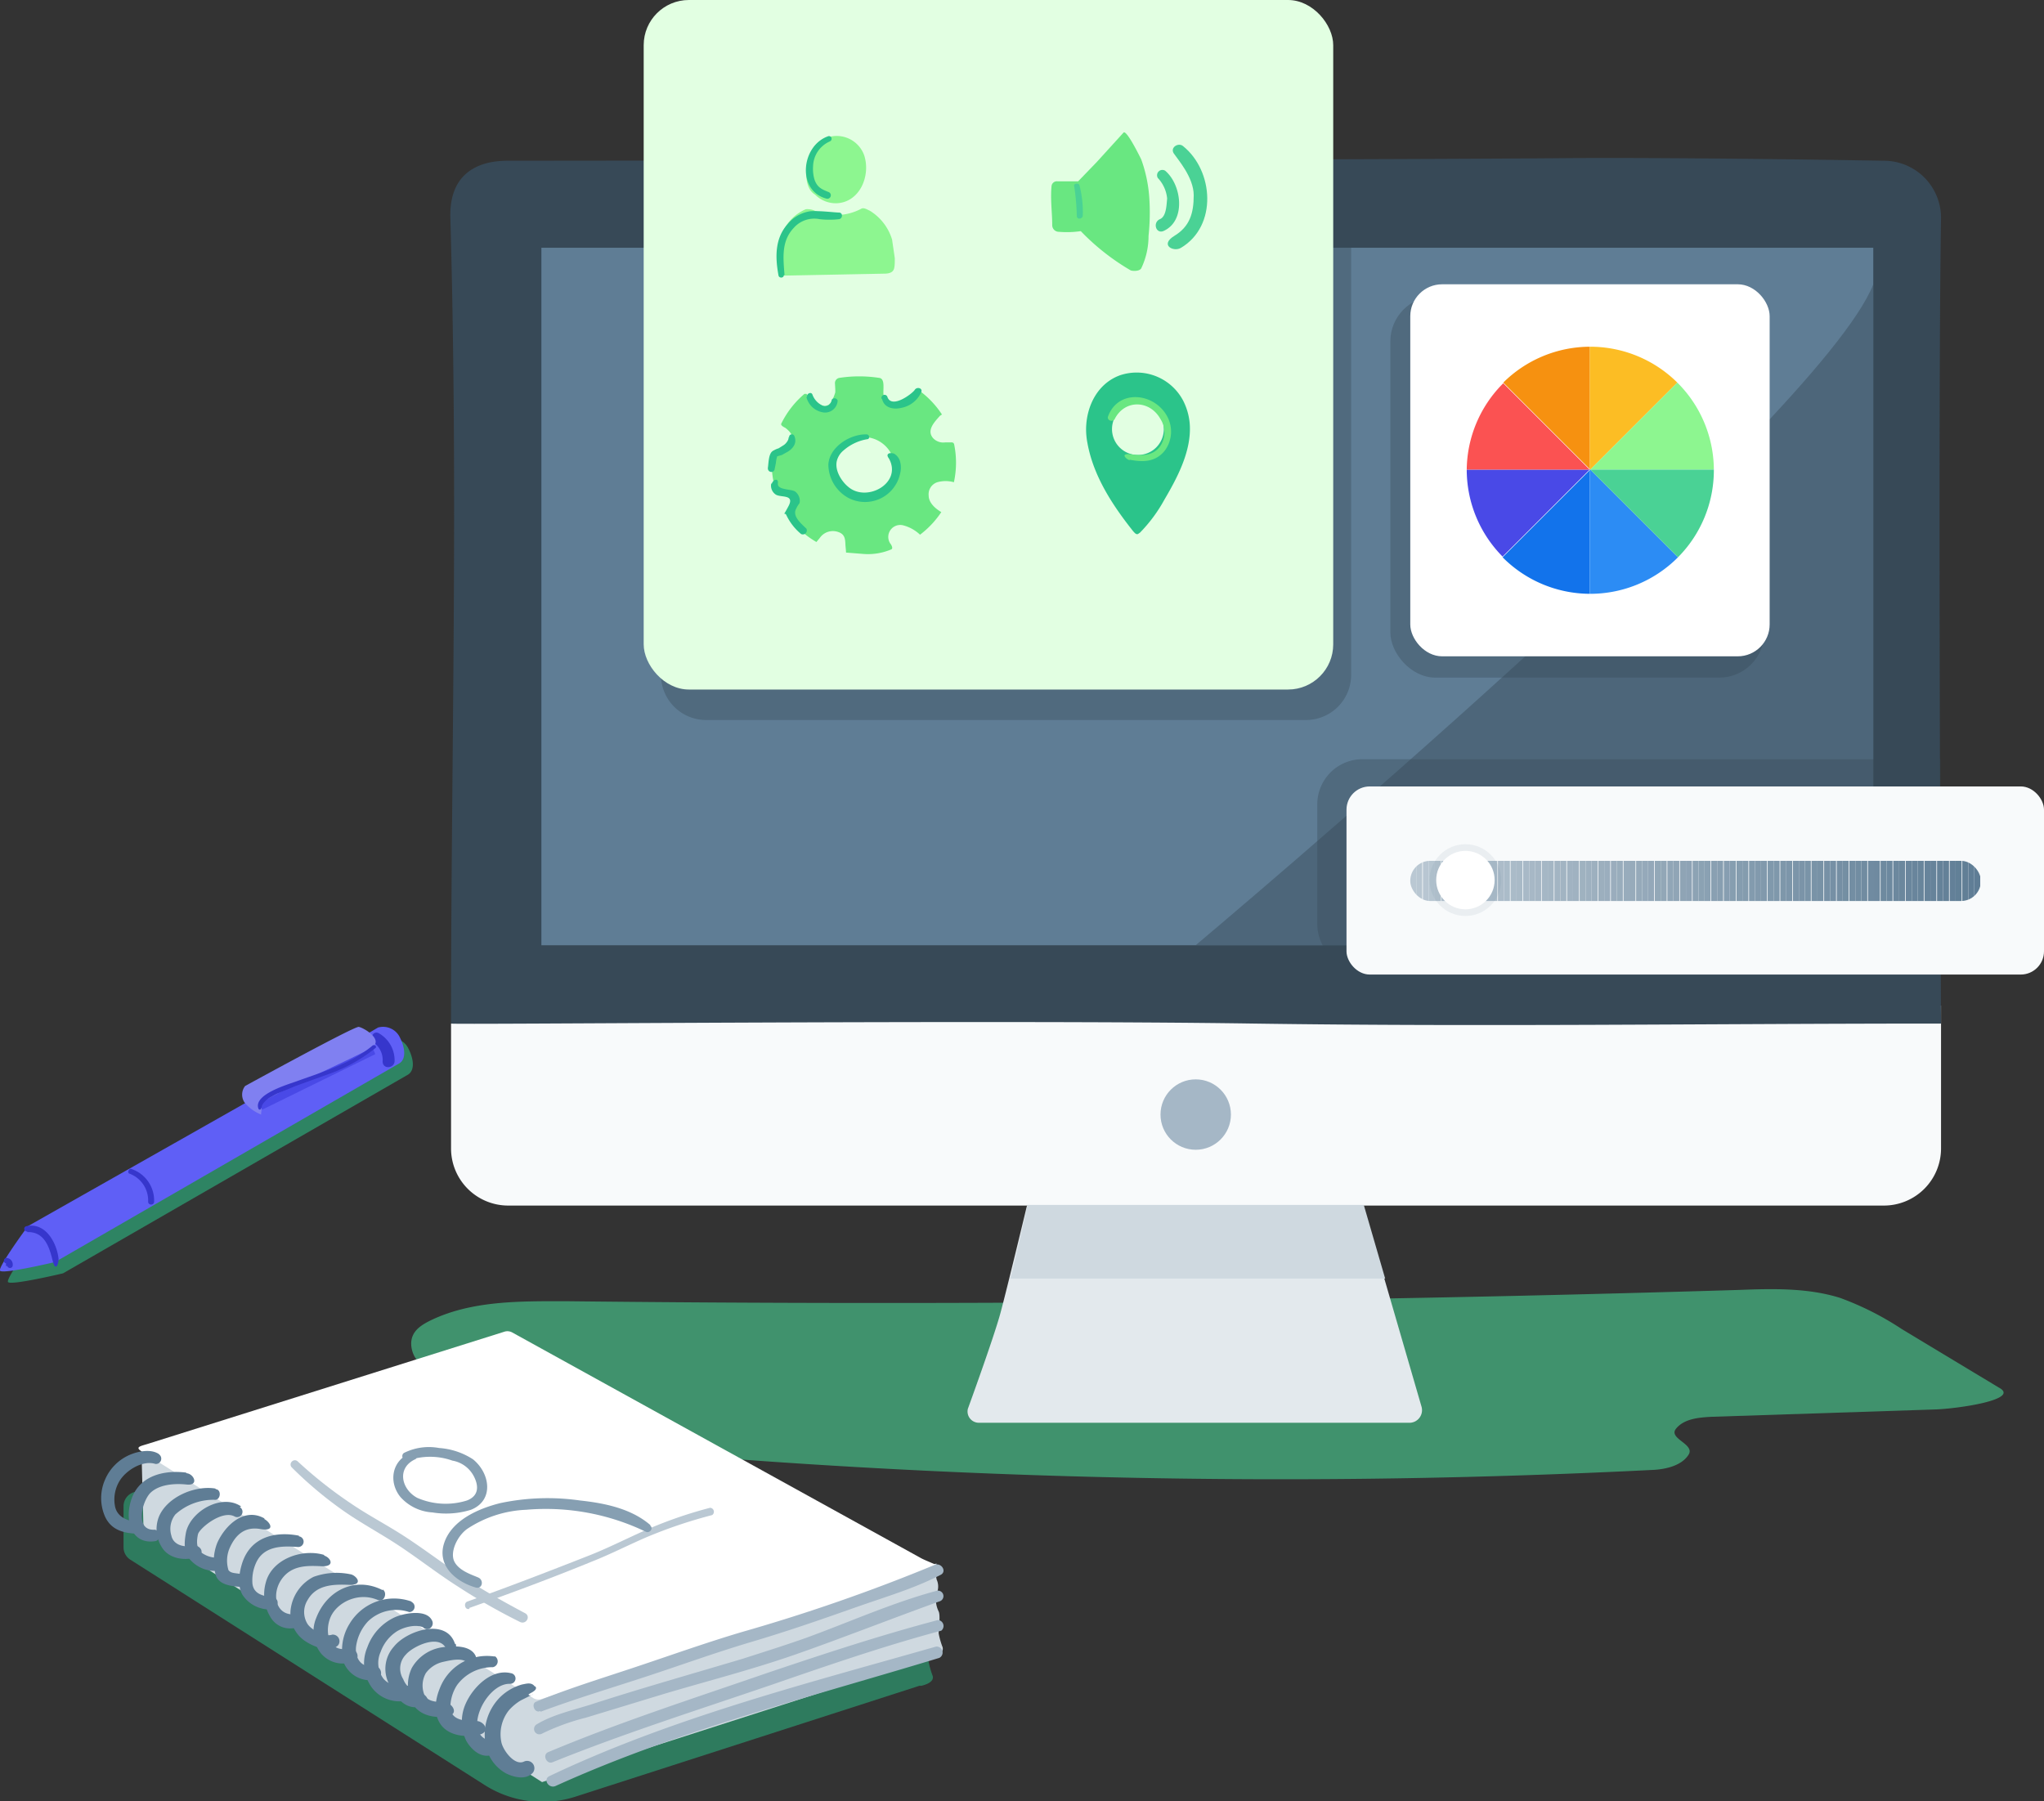 <svg data-name="Capa 1" xmlns="http://www.w3.org/2000/svg" viewBox="0 0 307.7 271.2"><rect x="0" y="0" width="307.7" height="271.2" fill="#333333" stroke="none"/><defs><clipPath id="a"><path d="M212.3 214.1h-64.9a1.7 1.7 0 01-1.6-2.1s4.2-12 5.4-16.1 3.5-14.5 3.5-14.5h50.6l8.8 30.3a1.9 1.9 0 01-1.8 2.4z" fill="none"/></clipPath><clipPath id="b"><rect x="212.3" y="129.6" width="85.9" height="6.05" rx="3" ry="3" fill="none"/></clipPath></defs><path d="M70.6 207c-2.5.1-5.1.1-7.1-1.5a4.1 4.1 0 01-1.6-3.2c0-1.9 1.5-2.8 2.9-3.5 6.2-3 13.4-2.9 20.3-2.9q88.4 1 176.8-1.7c5.1-.2 10.3-.3 15.1 1.2a44.6 44.6 0 019.3 4.7l14.6 8.8c3.4 1.8-6.2 3.2-9.7 3.3l-33.5 1.1c-2 .1-4.2.3-5.4 1.8s2.9 2.3 1.9 3.9-3.3 2.2-5.4 2.3a1113.3 1113.3 0 01-175.2-5" fill="#4ad295" opacity=".6"/><path d="M5.4 186.3L56 157.7l2.2-1.3a2.8 2.8 0 013.2 1.3c1 1.9 1 3.5 0 4.1L9.5 191.7s-8 1.9-8.3 1.3 4.2-6.7 4.2-6.7z" fill="#2bc48a" opacity=".56"/><path d="M67.9 172.9a8.6 8.6 0 008.6 8.6h207.1a8.6 8.6 0 008.6-8.6v-21.5l-224.3 2.7z" fill="#f8fafb"/><path d="M283.6 24.2s-27.7-.5-46.9-.4c-32.6.3-160.3.4-160.3.4-4.7 0-8.8 2.1-8.6 8.6 1.2 42.8.1 81.1.1 121.3 0 .2 80.5-.6 120.8 0 34.6.5 69 0 103.5 0 0 0-.5-90.5 0-121.3a8.6 8.6 0 00-8.6-8.6z" fill="#374957"/><path fill="#5f7d95" d="M81.5 37.3H282v105.01H81.5z"/><path d="M99.5 101.6a6.8 6.8 0 006.8 6.8h90.3a6.8 6.8 0 006.8-6.8V24.2H99.5z" fill="#374957" opacity=".37"/><rect x="209.3" y="44.6" width="56.3" height="57.42" rx="6.8" ry="6.8" fill="#374957" opacity=".37"/><path d="M180 142.3s93.9-78.8 102-99.5v99.5z" fill="#374957" opacity=".43"/><rect x="96.9" width="103.8" height="103.81" rx="6.8" ry="6.8" fill="#e2ffe2"/><path d="M292.1 114.3h-87a6.8 6.8 0 00-6.8 6.8v18a6.8 6.8 0 006.8 6.8h87z" fill="#374957" opacity=".37"/><rect x="212.3" y="42.8" width="54.1" height="56.01" rx="4.8" ry="4.8" fill="#fff"/><rect x="202.7" y="118.4" width="105" height="28.32" rx="3.5" ry="3.5" fill="#f8fafb"/><path d="M212.3 214.2h-65a1.7 1.7 0 01-1.6-2.1s3.9-10.7 4.9-14.4 4-16.2 4-16.2h50.6l8.8 30.3a1.9 1.9 0 01-1.7 2.4z" fill="#e3e9ed"/><g clip-path="url(#a)"><path fill="#cfd9e0" d="M148.8 178.3h60.5v14.19h-60.5z"/></g><path d="M4.2 184.6L54.7 156l2.2-1.3a2.8 2.8 0 013.2 1.3c1 1.9 1 3.5 0 4.1L8.3 190s-8 1.9-8.3 1.3 4.2-6.7 4.2-6.7z" fill="#5f5ff6"/><g clip-path="url(#b)"><path fill="#bac8d3" d="M212.3 129.6h.9v6.05h-.9z"/><path fill="#b9c7d2" d="M213.2 129.6h.9v6.05h-.9z"/><path fill="#b8c6d2" d="M214.2 129.6h.9v6.05h-.9z"/><path fill="#b7c6d1" d="M215.1 129.6h.9v6.05h-.9z"/><path fill="#b6c5d0" d="M216 129.6h.9v6.05h-.9z"/><path fill="#b5c4d0" d="M217 129.6h.9v6.05h-.9z"/><path fill="#b4c3cf" d="M217.9 129.6h.9v6.05h-.9z"/><path fill="#b3c2ce" d="M218.9 129.6h.9v6.05h-.9z"/><path fill="#b2c1cd" d="M219.8 129.6h.9v6.05h-.9z"/><path fill="#b1c1cd" d="M220.8 129.6h.9v6.05h-.9z"/><path fill="#b0c0cc" d="M221.7 129.6h.9v6.05h-.9z"/><path fill="#afbfcb" d="M222.7 129.6h.9v6.05h-.9z"/><path fill="#aebecb" d="M223.6 129.6h.9v6.05h-.9z"/><path fill="#adbdca" d="M224.5 129.6h.9v6.05h-.9z"/><path fill="#acbcc9" d="M225.5 129.6h.9v6.05h-.9z"/><path fill="#abbcc9" d="M226.4 129.6h.9v6.05h-.9z"/><path fill="#aabbc8" d="M227.4 129.6h.9v6.05h-.9z"/><path fill="#a9bac7" d="M228.3 129.6h.9v6.05h-.9z"/><path fill="#a8b9c7" d="M229.3 129.6h.9v6.05h-.9z"/><path fill="#a7b8c6" d="M230.2 129.6h.9v6.05h-.9z"/><path fill="#a6b7c5" d="M231.1 129.6h.9v6.05h-.9z"/><path fill="#a5b7c5" d="M232.1 129.6h.9v6.05h-.9z"/><path fill="#a4b6c4" d="M233 129.6h.9v6.05h-.9z"/><path fill="#a3b5c3" d="M234 129.6h.9v6.05h-.9z"/><path fill="#a2b4c2" d="M234.9 129.6h.9v6.05h-.9z"/><path fill="#a1b3c2" d="M235.9 129.6h.9v6.05h-.9z"/><path fill="#a0b2c1" d="M236.8 129.6h.9v6.05h-.9z"/><path fill="#9fb2c0" d="M237.8 129.6h.9v6.05h-.9z"/><path fill="#9eb1c0" d="M238.7 129.6h.9v6.05h-.9z"/><path fill="#9db0bf" d="M239.6 129.6h.9v6.05h-.9z"/><path fill="#9cafbe" d="M240.6 129.6h.9v6.05h-.9z"/><path fill="#9baebe" d="M241.5 129.6h.9v6.05h-.9z"/><path fill="#9aadbd" d="M242.5 129.6h.9v6.05h-.9z"/><path fill="#99adbc" d="M243.4 129.6h.9v6.05h-.9z"/><path fill="#98acbc" d="M244.4 129.6h.9v6.05h-.9z"/><path fill="#97abbb" d="M245.3 129.6h.9v6.05h-.9z"/><path fill="#96aaba" d="M246.3 129.6h.9v6.05h-.9z"/><path fill="#95a9ba" d="M247.2 129.6h.9v6.05h-.9z"/><path fill="#94a8b9" d="M248.1 129.6h.9v6.05h-.9z"/><path fill="#93a8b8" d="M249.1 129.6h.9v6.05h-.9z"/><path fill="#92a7b7" d="M250 129.6h.9v6.05h-.9z"/><path fill="#91a6b7" d="M251 129.6h.9v6.05h-.9z"/><path fill="#90a5b6" d="M251.9 129.6h.9v6.05h-.9z"/><path fill="#8fa4b5" d="M252.9 129.6h.9v6.05h-.9z"/><path fill="#8ea3b5" d="M253.8 129.6h.9v6.05h-.9z"/><path fill="#8da3b4" d="M254.8 129.6h.9v6.05h-.9z"/><path fill="#8ba2b3" d="M255.7 129.6h.9v6.05h-.9z"/><path fill="#8aa1b3" d="M256.6 129.6h.9v6.05h-.9z"/><path fill="#89a0b2" d="M257.6 129.6h.9v6.05h-.9z"/><path fill="#889fb1" d="M258.5 129.6h.9v6.05h-.9z"/><path fill="#879eb1" d="M259.5 129.6h.9v6.05h-.9z"/><path fill="#869eb0" d="M260.4 129.6h.9v6.05h-.9z"/><path fill="#859daf" d="M261.4 129.6h.9v6.05h-.9z"/><path fill="#849cae" d="M262.3 129.6h.9v6.05h-.9z"/><path fill="#839bae" d="M263.3 129.6h.9v6.05h-.9z"/><path fill="#829aad" d="M264.2 129.6h.9v6.05h-.9z"/><path fill="#8199ac" d="M265.1 129.6h.9v6.05h-.9z"/><path fill="#8099ac" d="M266.1 129.6h.9v6.05h-.9z"/><path fill="#7f98ab" d="M267 129.6h.9v6.05h-.9z"/><path fill="#7e97aa" d="M268 129.6h.9v6.05h-.9z"/><path fill="#7d96aa" d="M268.9 129.6h.9v6.05h-.9z"/><path fill="#7c95a9" d="M269.9 129.6h.9v6.05h-.9z"/><path fill="#7b94a8" d="M270.8 129.6h.9v6.05h-.9z"/><path fill="#7a94a8" d="M271.7 129.6h.9v6.05h-.9z"/><path fill="#7993a7" d="M272.7 129.6h.9v6.05h-.9z"/><path fill="#7892a6" d="M273.6 129.6h.9v6.05h-.9z"/><path fill="#7791a6" d="M274.6 129.6h.9v6.05h-.9z"/><path fill="#7690a5" d="M275.5 129.6h.9v6.05h-.9z"/><path fill="#758fa4" d="M276.5 129.6h.9v6.05h-.9z"/><path fill="#748fa3" d="M277.4 129.6h.9v6.05h-.9z"/><path fill="#738ea3" d="M278.4 129.6h.9v6.05h-.9z"/><path fill="#728da2" d="M279.3 129.6h.9v6.05h-.9z"/><path fill="#718ca1" d="M280.2 129.6h.9v6.05h-.9z"/><path fill="#708ba1" d="M281.2 129.6h.9v6.05h-.9z"/><path fill="#6f8aa0" d="M282.1 129.6h.9v6.05h-.9z"/><path fill="#6e8a9f" d="M283.1 129.6h.9v6.05h-.9z"/><path fill="#6d899f" d="M284 129.6h.9v6.05h-.9z"/><path fill="#6c889e" d="M285 129.6h.9v6.05h-.9z"/><path fill="#6b879d" d="M285.9 129.6h.9v6.05h-.9z"/><path fill="#6a869d" d="M286.9 129.6h.9v6.05h-.9z"/><path fill="#69859c" d="M287.8 129.6h.9v6.05h-.9z"/><path fill="#68859b" d="M288.7 129.6h.9v6.05h-.9z"/><path fill="#67849b" d="M289.7 129.6h.9v6.05h-.9z"/><path fill="#66839a" d="M290.6 129.6h.9v6.05h-.9z"/><path fill="#658299" d="M291.6 129.6h.9v6.05h-.9z"/><path fill="#648198" d="M292.5 129.6h.9v6.05h-.9z"/><path fill="#638098" d="M293.5 129.6h.9v6.05h-.9z"/><path fill="#628097" d="M294.4 129.6h.9v6.05h-.9z"/><path fill="#617f96" d="M295.4 129.6h.9v6.05h-.9z"/><path fill="#607e96" d="M296.3 129.6h.9v6.05h-.9z"/><path fill="#5f7d95" d="M297.2 129.6h.9v6.05h-.9z"/></g><circle cx="220.6" cy="132.5" r="5.4" fill="#5f7d95" opacity=".09"/><path d="M45.2 224.9a144.8 144.8 0 0117.3-7.2l8.4-2.9c2.8-1 5.7-1.7 8.2-3.3a.6.6 0 00-.6-1c-2.7 1.5-5.8 2.3-8.8 3.3l-8.7 3a124.6 124.6 0 00-16.5 7.1c-.7.4-.1 1.3.6 1z" fill="#bac8d3"/><path d="M70.6 210.8c11 7.7 22.4 14.9 33.7 22.1.7.4 1.3-.6.6-1.1-11.1-7.5-22.3-15.1-33.7-22.1-.7-.4-1.3.6-.6 1.1z" fill="#bac8d3"/><path d="M4.1 185.5c2.5-.1 3.3 2.1 3.8 4.2s1 .3.9-.3c-.3-2.4-2-5.4-4.8-4.8a.4.4 0 00.1.8zm-3.2 5.1h.2c.1.4.7.4.8 0a1 1 0 00-.8-1.2.4.4 0 00-.5.3.4.4 0 00.3.5z" fill="#3636cc"/><path d="M56.7 156.3a3.9 3.9 0 011.8 3.5" fill="#b3b3fc"/><path d="M56.3 157a3.2 3.2 0 011.3 2.8c0 1.2 1.7 1.1 1.8 0a4.7 4.7 0 00-2.3-4.2c-.9-.6-1.6.8-.8 1.4z" fill="#3636cc"/><path d="M18.6 226.8v6.1a2.2 2.2 0 001 1.9l53.3 33.9a16.2 16.2 0 0013.7 1.8l51.8-16.7h.3c.4-.1 2-.5 1.7-1.5a12.3 12.3 0 01-.6-2.1c0-.6.3-2.7 0-3.3a4 4 0 01-.3-2.7 2.6 2.6 0 000-2.1v-.2a2.2 2.2 0 00-2.6-1.7c-11.9 2.2-60 11.4-60.2 11.9S33.9 231 21.8 224.8a2.2 2.2 0 00-3.2 2z" fill="#2bc48a" opacity=".5"/><path d="M21.3 218.5l.3 11.6 60 38.2 58.5-18.8s2.1-.3 1.8-1.5a12.2 12.2 0 01-.6-2.1c0-.6.3-2.7 0-3.3a4 4 0 01-.3-2.7 2.5 2.5 0 000-2.1 5.9 5.9 0 010-2.4S79.2 247 78.9 247.6s-57.6-29.1-57.6-29.1z" fill="#cfd9e0"/><path d="M141.3 236.4l-59.8 19.4a1.5 1.5 0 01-1.3-.2l-58.9-37.1c-1.1-.7 0-.8 1.2-1.2l53.4-16.8a1.5 1.5 0 011.2.1l61.4 33.9c1.2.7 4.1 1.5 2.8 1.9z" fill="#fff"/><path d="M23.9 218.9c-1.2-.8-3.1-.4-4.3.1a7.1 7.1 0 00-3.8 3.8 6.9 6.9 0 000 5.5c.9 2 2.7 2.5 4.7 2.6s1.1-1.7 0-1.8-2.9-.6-3.2-2.4a5.4 5.4 0 01.8-3.9c1-1.5 3.4-3 5.3-2.4a.8.8 0 00.6-1.4z" fill="#5f7d95"/><path d="M28 221.7c-3.2-.4-6.8.4-8.1 3.7s-.2 7.3 3.6 6.6a.9.9 0 00-.2-1.7c-3.1.2-1.9-4.4-.6-5.6s3.5-1.4 5.4-1.2 1.1-1.6 0-1.7z" fill="#5f7d95"/><path d="M32.4 224.1c-3.1-.5-7.3 1.3-8.5 4.3a5.1 5.1 0 00.5 4.6c1 1.6 3.2 2 5 1.5s.7-2.1-.5-1.8-2.8-.1-3.1-1.5a3.5 3.5 0 01.6-3.2 8.5 8.5 0 015.9-2.2c.9.1 1.1-1.5.2-1.6z" fill="#5f7d95"/><path d="M36.3 226.8c-2.9-2-7.6.7-8.3 3.9-.3 1.6-.4 3.2.9 4.4a5 5 0 004.5 1.3c1-.3.8-1.9-.3-1.9a4 4 0 01-2.7-.7c-.9-.6-.8-1.9-.6-2.8s3.6-3.7 5.5-2.7a.8.8 0 00.8-1.4z" fill="#5f7d95"/><path d="M39.8 228.6c-3-1.7-5.9 1-7.1 3.7a7.5 7.5 0 00-.2 4.9c.5 1.4 2.3 1.6 3.6 1.7s1.3-1.7.3-1.9-1.6-.1-2-.6a4.8 4.8 0 01.2-3.4c.9-2 2.3-3.2 4.6-2.8s1.5-1 .6-1.5z" fill="#5f7d95"/><path d="M45 231.2c-3.6-.7-7.2.2-8.5 4-.5 1.5-.8 3.5 0 4.9a4.9 4.9 0 004.4 2.2c1-.1 1.3-1.6.2-1.8s-2.9-.3-3.1-2.1a6.4 6.4 0 01.5-3c1.1-2.6 3.8-2.7 6.3-2.5a.8.8 0 00.2-1.6z" fill="#5f7d95"/><path d="M48.8 234.1c-3.3-1-7.9.6-8.8 4.2a6.6 6.6 0 00.8 5.3 3.4 3.4 0 004.4 1.2c.9-.5.6-2-.5-1.8-3.1.5-3.9-2.8-2.4-5.1s4-2.2 6.1-2.1 1.4-1.3.4-1.6z" fill="#5f7d95"/><path d="M52.7 237a10.2 10.2 0 00-5.5.4 6.4 6.4 0 00-3.4 4.6 5 5 0 001.9 4.9c1.2.9 3.9 2.1 5.2.8a1 1 0 00-.9-1.6c-1.1.4-3.1-.7-3.7-1.6a3.4 3.4 0 010-3.6c1.3-2.3 3.8-2.4 6.2-2.3s1.1-1.5.2-1.6z" fill="#5f7d95"/><path d="M57.6 239.4c-4.1-2.1-8.4 0-10 4.2a5.3 5.3 0 00.7 5.3 4.3 4.3 0 005 1.2c1.1-.5.3-2.1-.8-1.9-3.4.7-3.7-3.2-2.5-5.2s4.2-3.3 6.9-2.1c.9.4 1.5-1.1.7-1.6z" fill="#5f7d95"/><path d="M61.9 241.1a7.8 7.8 0 00-9.3 3.4 7.5 7.5 0 00-.9 5.7 4.3 4.3 0 005.2 2.6 1.1 1.1 0 00-.6-2c-1.9.4-2.9-1.2-2.7-2.9a6.9 6.9 0 011.8-3.8 6.1 6.1 0 016.2-1.4.8.8 0 00.4-1.5z" fill="#5f7d95"/><path d="M64.8 245h.1a.9.9 0 00.1-1.1c-.9-1.7-4.3-1-5.6-.4a7.9 7.9 0 00-4.1 4.5 6.2 6.2 0 00.7 6.1 5.2 5.2 0 005.7 1.8c1-.4 1-2.1-.3-2.1s-2.7.1-3.7-1.1a4 4 0 01-.4-4 6.1 6.1 0 012.3-3c1-.7 3.1-1.3 4.3-.6l-.4-.7a.8.8 0 001.4.6z" fill="#5f7d95"/><path d="M68.5 247.5c-1.3-4-7.3-2-9.2.4a5 5 0 00-.8 5.5c.8 1.7 2.2 3.9 4.4 3.6s1.6-1.9.3-2.1a3.4 3.4 0 01-2.5-2.1 3 3 0 01.4-3.7c1-1.2 4.9-3.1 6-1a.8.8 0 001.5-.6z" fill="#5f7d95"/><path d="M71.6 249.3c-.8-1.7-3.5-1.5-5-1.3a6.3 6.3 0 00-4.6 3.1 6 6 0 00.1 5.4c1.1 1.8 3.3 2.2 5.2 1.9s.8-2-.3-2.1-2.5 0-3.1-1.1a3.8 3.8 0 01.2-3.3 4.4 4.4 0 012.6-1.7c.9-.2 2.9-.7 3.6.1s1.6-.2 1.3-1z" fill="#5f7d95"/><path d="M74.5 249.4a7.6 7.6 0 00-8.3 4.8c-.7 1.7-1 3.9.2 5.5s3.6 1.9 5.6 1.5.9-2.1-.3-2.1-3.7.1-3.9-1.9a6.2 6.2 0 011-3.5 6.6 6.6 0 015.4-2.7.9.9 0 00.2-1.7z" fill="#5f7d95"/><path d="M76.9 251.9c-2.9-.7-5.7 2.1-6.8 4.6a6.6 6.6 0 00.1 5.6c.8 1.4 2.4 2.8 4.1 2a1.1 1.1 0 00-.3-2c-4.6-.7-1-8.6 2.7-8.6a.8.8 0 00.2-1.6z" fill="#5f7d95"/><path d="M80.5 253.9c-.5-.7-1.3-.4-1.9-.3a7.7 7.7 0 00-3.4 2 8 8 0 00-2.1 7 6.1 6.1 0 003.1 4.4c1.2.6 3 1 4-.1a1.1 1.1 0 00-1.3-1.7c-1.4.7-3.1-1.6-3.4-2.8a5.8 5.8 0 011.1-4.9 7.5 7.5 0 011.8-1.5l1.4-.7c1-.5.1.1-.2-.1s1.5-.6 1-1.3z" fill="#5f7d95"/><path d="M70.6 242.1c6.2-2.2 12.4-4.5 18.5-7 2.8-1.1 5.5-2.5 8.3-3.7a71.7 71.7 0 019.8-3.3.6.6 0 00-.3-1.1 64.9 64.9 0 00-9.1 3.1c-3 1.3-5.9 2.8-8.9 4-6.1 2.4-12.3 4.8-18.5 7-.7.2-.4 1.4.3 1.1z" fill="#bac8d3"/><path d="M43.9 220.9a59.1 59.1 0 007.3 6.2c2.9 2.1 6 3.7 9 5.7s5.8 4.2 8.8 6.1a91.7 91.7 0 009.3 5.3c.9.4 1.6-.8.8-1.3-3-1.6-5.9-3.2-8.8-5.1s-5.8-4.1-8.8-6.1-5.8-3.4-8.6-5.3a64.9 64.9 0 01-8.1-6.4c-.6-.5-1.4.3-.9.9z" fill="#bac8d3"/><path d="M62 218.7c-3 1-3.6 4.4-1.7 6.7a7 7 0 004.8 2.3 12.6 12.6 0 005.8-.4c3.5-1.4 2.9-5.5.3-7.6a10.7 10.7 0 00-5.1-1.7 8.4 8.4 0 00-5.2.7c-.7.3-.2 1.5.5 1.2a10 10 0 016.7 0 4.5 4.5 0 013.2 2.3c.8 1.5.8 3-1 3.7a10.7 10.7 0 01-7.5-.4c-2.4-1.3-3.1-4.5-.3-5.8.6-.3.2-1.2-.4-1zm35.9 10.9c-2.9-2.5-6.9-3.3-10.6-3.7a34.3 34.3 0 00-12 .4c-3.2.8-7.2 2.5-8.4 5.9s1.6 5.9 4.7 6.8c1 .3 1.3-1.1.4-1.5s-2.9-1-3.6-2.4.4-3.8 1.9-4.9a17.3 17.3 0 018.9-2.9 34.7 34.7 0 0118 3.3c.6.3 1.2-.5.7-.9z" fill="#869fb2"/><path d="M81.4 257.7c5.1-1.9 10.4-3.5 15.6-5.2s10.7-3.7 16.1-5.3 10.3-3.3 15.4-5.1 9-2.9 13.1-5c1-.5.1-1.9-.9-1.5a269.2 269.2 0 01-29 10.1c-5.4 1.6-10.7 3.5-16.1 5.3s-10 3.2-14.9 5.2c-.8.3-.2 1.8.6 1.4zm.2 3.3a33.6 33.6 0 016.6-2.4l11.5-3.5c6.7-2 13.4-3.7 20-6s14.5-5.4 21.7-8a.8.8 0 00-.4-1.6c-6.7 1.8-13.1 4.7-19.7 7.1-3.1 1.1-6.3 2.1-9.4 3.1-7.7 2.3-15.5 4.5-23.2 7-2.6.8-5.6 1.5-7.9 2.9a.8.8 0 00.8 1.4zm1.6 4.3c10.9-4.4 22-7.9 33.1-11.7 8.4-2.9 16.8-5.8 25.4-8.1a.9.9 0 00-.5-1.6c-8.7 2.3-17.2 5.1-25.8 8-11 3.8-22.2 7.4-32.9 11.9-.9.4-.2 1.9.7 1.5zm.4 3.6c18.5-8.4 38.4-13.4 57.8-19.3a.9.9 0 00-.5-1.7c-19.6 5.6-39.7 10.7-58.2 19.5-1 .5-.1 1.9.9 1.5z" fill="#a5b7c6"/><path d="M252.5 57.6a18.6 18.6 0 00-13.1-5.4h-.1v18.5h.1z" fill="#fcbd24"/><path d="M239.3 70.7h-18.5a18.6 18.6 0 005.4 13.1l13.1-13.1z" fill="#4949e7"/><path d="M239.3 89.4V70.8l-13.1 13.1a18.6 18.6 0 0013.1 5.5z" fill="#1273eb"/><path fill="#2d2db0" d="M239.4 70.7h-.1v.1l.1-.1z"/><path d="M220.8 70.7h18.5l-13-13a18.6 18.6 0 00-5.5 13z" fill="#fb5252"/><path d="M226.3 57.6l13 13V52.2a18.6 18.6 0 00-13 5.4z" fill="#f69110"/><path d="M252.5 57.6l-13.1 13.1H258a18.6 18.6 0 00-5.5-13.1z" fill="#8df690"/><path d="M239.3 70.8v18.6h.1a18.6 18.6 0 0013.2-5.5l-13.2-13.2z" fill="#2c8cf4"/><path d="M258 70.7h-18.6l13.2 13.2a18.6 18.6 0 005.4-13.1z" fill="#4ad295"/><path d="M122.7 29.3a4.4 4.4 0 003.2 1.3c3.5-.1 5.2-4.1 4.2-7.2a4.4 4.4 0 00-7.2-1.7c-1.5 1.5-2.4 6.3-.2 7.6z" fill="#8df690"/><path d="M170.2 40.7c.2.1 1.3.2 1.6-.3a11.3 11.3 0 001.1-4.9 33 33 0 00.1-5.9 21.1 21.1 0 00-1.2-5.6c-.2-.4-2.3-4.7-2.7-4l-4 4.4-2.8 2.9h-3.1a.8.8 0 00-.9.7c-.2 2 .1 4 .1 5.9a1 1 0 001 1 14.7 14.7 0 003.3-.1 34.6 34.6 0 007.5 5.9z" fill="#69e781"/><path d="M174.6 33c-1.1.5-.6 2.2.5 1.8 3.5-1.5 2.8-7 .3-9.1a.8.8 0 00-1.1 1.1 5.2 5.2 0 011.4 3.1c-.1.9-.1 2.7-1.1 3.1z" fill="#4ad295"/><path d="M178.1 22c-.7-.6-2 .2-1.4 1.1s3 3.6 3 6.3-.6 4.7-2.9 6.1-.1 2.5 1 1.8c5.5-3.3 4.9-11.6.3-15.3z" fill="#4ad295"/><path d="M134.7 38.9c0-.1-.4-2.7-.4-2.8a7.7 7.7 0 00-3.4-4.4c-.1 0-.8-.5-1.2-.3a8.1 8.1 0 01-7.1.3 2.7 2.7 0 00-1.3-.2 6.6 6.6 0 00-3.7 4.1c-.4 1.1-.5 5.9.1 5.9l15.4-.3c1.1 0 1.4-.4 1.5-.8s.1-.9.1-1.5z" fill="#8df690"/><path d="M143.6 66.8l-.2-.2h-1.1a2.1 2.1 0 01-1.8-.6c-1.1-1.2.2-2.5 1-3.4l.3-.2a13.9 13.9 0 00-3.7-3.8.8.8 0 00-.4.4 3 3 0 01-1.4 1.4l-.7.2h-.6c-.4 0-1.5 0-1.8-.4s-.2-1.4-.2-1.9 0-1.3-.6-1.4a19.7 19.7 0 00-6.1 0 .8.8 0 00-.6.9c0 .2.1 1.3 0 1.4a5.7 5.7 0 01-.7 1.5l-.3.3h-.1a.8.8 0 01-.7.1 5 5 0 01-2.5-1.8h-.3a13.9 13.9 0 00-3.5 4.5c-.1.3.6.6.6.6s1.3.9 1.1 1.8a2.4 2.4 0 01-2.7 1.7h-.3a13.8 13.8 0 00.5 6 2.5 2.5 0 012.8.9c.6 1.1-.2 2-1.1 2.7a13.3 13.3 0 004.4 4.1l.5-.6a2.4 2.4 0 012.8-.9c1.2.4 1 1.4 1.1 2.3s0 .8.2.8l2.5.2a9 9 0 004.2-.7c.3-.2-.1-.8-.2-.9a1.8 1.8 0 012-2.7 5.8 5.8 0 012.5 1.4 13.9 13.9 0 003.2-3.4c-.5-.3-1.9-1.2-1.9-2.5a1.9 1.9 0 011.3-2 4.6 4.6 0 012.5 0 13.8 13.8 0 00-.1-6.3zM130 75.2a4.7 4.7 0 114.7-4.6 4.7 4.7 0 01-4.7 4.6z" fill="#69e781"/><path d="M179.1 63.8a9.3 9.3 0 00-1-3.5 7.9 7.9 0 00-9.5-3.8c-3.3 1.2-5 4.5-5.1 7.9a10.8 10.8 0 00.2 2.3c.9 5 3.8 9.4 6.9 13.3.2.2.4.5.7.4l.3-.2a22.5 22.5 0 003.7-5c2-3.4 4.1-7.4 3.8-11.4zm-7.8 4.7a3.9 3.9 0 113.9-3.9 3.9 3.9 0 01-3.9 3.9z" fill="#2bc48a"/><circle cx="220.6" cy="132.5" r="4.4" fill="#fff"/><circle cx="180" cy="167.8" r="5.3" fill="#a5b7c6"/><path d="M39.6 167l16.9-8.3-.9-2-17.1 7.7v2.6z" fill="#4949e7"/><path d="M36.9 163.5s16.4-9 17.1-8.9 3.8 1.9 2 3.1-16.6 7.7-16.6 8.4-.1 1.7-.1 1.7a6.5 6.5 0 01-2.4-1.7 2.1 2.1 0 010-2.6z" fill="#8080f1"/><path d="M39.4 166.8c-.1-.6.9-1.4 1.3-1.6l.9-.5 2.9-1.2 4.7-1.7a23.7 23.7 0 007.3-4c.3-.2-.1-.6-.4-.4-3.2 2.7-7.3 3.9-11.2 5.3-1.3.5-6.8 2-6 4.2a.2.2 0 00.4-.1zm-19.9 9.9a4.3 4.3 0 012.8 4.2c0 .6.9.6.9 0a5 5 0 00-3.4-4.9c-.4-.2-.7.6-.3.7z" fill="#3636cc"/><path d="M124.7 20.5c-4.1 1.4-4.8 8.2-.3 9.4a.5.5 0 00.3-1c-1-.4-1.7-.7-2.1-1.9a5.8 5.8 0 01-.2-2 4.2 4.2 0 012.5-3.7c.5-.2.3-.9-.2-.8zm-6.6 20.9c-.2-2.6-.5-5.1 1.4-7.1a4.1 4.1 0 013.9-1.3 13.2 13.2 0 002.9 0c.6-.1.6-1 0-1s-2.9-.3-4.3-.2a5.4 5.4 0 00-3.4 1.9c-2 2.2-1.9 5.1-1.4 7.8.1.4.8.4.8-.1zm.6 24.4c.1.4-.4 1-.7 1.2l-.8.5a3.1 3.1 0 00-1 .5c-.5.5-.5 1.7-.6 2.4s.8.9 1 .3l.2-1a4.5 4.5 0 01.2-1l.7-.2.9-.5c.8-.5 1.4-1.3 1-2.3a.4.4 0 00-.8.2zm11.8-.4c-2.5-.1-5.7 1.9-5.8 4.6a5.8 5.8 0 002.9 4.9 5.4 5.4 0 007.9-3.6 3.5 3.5 0 000-1.8 2 2 0 00-.9-1.2c-.3-.1-1-.2-1 .3a1 1 0 00.2.4c2.1 3.7-3.3 6.7-6.1 4.3-1.1-.9-2.1-2.6-1.7-4a3 3 0 011-1.5 7.2 7.2 0 013.7-1.7.4.4 0 00-.2-.7zm-14.4 7.4a1.6 1.6 0 00.6 1.6c.7.6 3-.1 2 1.8s-.6.7-.3 1.4a8.3 8.3 0 002.2 2.8.6.6 0 00.8-.8c-.7-.7-2.1-1.8-1.6-2.9s.6-.7.6-1.4a1.8 1.8 0 00-.7-1.3c-.6-.4-2.7-.2-2.6-1.2s-.8-.5-.9 0zm5.3-13a3.1 3.1 0 002.6 2.3 1.9 1.9 0 002.1-1.8.5.5 0 00-.9-.1 1 1 0 01-1.5.8 2.9 2.9 0 01-1.4-1.6c-.2-.5-.9-.1-.8.3zm11.4.3c.3 1.3 1.7 1.6 2.9 1.3a4.1 4.1 0 003-2.4c.2-.6-.7-.8-1-.3s-3.4 2.9-4.1 1.1a.4.4 0 00-.9.2z" fill="#2bc48a"/><path d="M161.7 28a34.3 34.3 0 01.4 4.5c0 .6.8.5.9 0a16.1 16.1 0 00-.5-4.6c-.1-.4-.9-.3-.8.1z" fill="#4ad295"/><path d="M170 69.2c2 .4 3.9.4 5.3-1.3a4.8 4.8 0 00.3-5.4c-2-3.4-7.3-3.9-8.8.2-.2.6.7.9 1 .4 1.5-3 5.3-2.9 6.9 0a3.7 3.7 0 010 4c-1.1 1.6-2.8 1.5-4.5 1.3s-.6.8-.1.9z" fill="#69e781"/></svg>